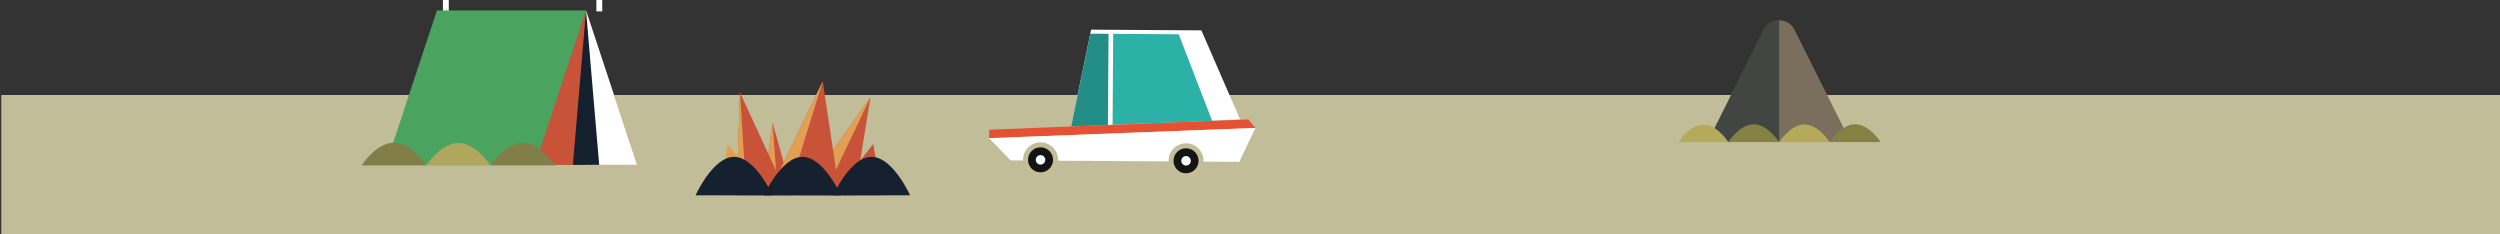 <?xml version="1.0" encoding="utf-8"?>
<!-- Generator: Adobe Illustrator 17.1.0, SVG Export Plug-In . SVG Version: 6.00 Build 0)  -->
<!DOCTYPE svg PUBLIC "-//W3C//DTD SVG 1.1//EN" "http://www.w3.org/Graphics/SVG/1.1/DTD/svg11.dtd">
<svg version="1.1" id="Layer_1" xmlns="http://www.w3.org/2000/svg" xmlns:xlink="http://www.w3.org/1999/xlink" x="0px" y="0px"
	 viewBox="0 0 612 57.28" enable-background="new 0 0 612 57.28" xml:space="preserve">
<rect x="0" y="0" width="612" height="57.28" fill="#333333" stroke="none"/>
<symbol  id="footer_desktop_stimplar" viewBox="-713.215 -47.828 1426.43 135.965">
	<g>
		<polygon fill="#C2BD99" points="-713.215,-47.828 713.214,-47.828 713.214,31.507 -713.215,31.507 		"/>
		<g>
			<polygon fill="#C85338" points="-226.26,-25.733 -257.073,-25.733 -217.245,30.175 			"/>
			<polygon fill="#E19F54" points="-243.892,-25.733 -257.074,-25.733 -217.247,30.175 			"/>
			<polyline fill="#C85338" points="-273.117,15.86 -261.472,-25.733 -278.682,-25.733 			"/>
			<polyline fill="#E19F54" points="-273.117,15.86 -270.075,-25.733 -278.682,-25.733 			"/>
			<polygon fill="#E19F54" points="-275.736,-25.733 -303.682,-25.733 -298.65,3.623 			"/>
			<polygon fill="#C85338" points="-238.548,-25.733 -210.603,-25.733 -215.635,3.623 			"/>
			<polygon fill="#C85338" points="-264.632,-25.733 -293.689,-25.733 -291.677,32.975 			"/>
			<polygon fill="#E19F54" points="-288.053,-25.733 -293.69,-25.733 -291.678,32.975 			"/>
			<polygon fill="#C85338" points="-234.75,-25.733 -275.738,-25.733 -244.45,39.36 			"/>
			<polygon fill="#E19F54" points="-264.632,-25.733 -275.735,-25.733 -244.452,39.36 			"/>
			<path fill="#15212E" d="M-295.078-3.772c-12.129,0-21.959-21.959-21.959-21.959h43.918
				C-273.119-25.732-282.949-3.772-295.078-3.772"/>
			<path fill="#15212E" d="M-256.021-3.772c-12.129,0-21.959-21.959-21.959-21.959h43.918
				C-234.062-25.732-243.892-3.772-256.021-3.772"/>
			<path fill="#15212E" d="M-216.588-3.772c-12.129,0-21.959-21.959-21.959-21.959h43.918
				C-194.629-25.732-204.459-3.772-216.588-3.772"/>
		</g>
		<polygon fill="#FFFFFF" points="-373.633,79.232 -370.302,79.232 -370.302,88.137 -373.633,88.137 		"/>
		<polygon fill="#FFFFFF" points="-461.201,79.232 -457.867,79.232 -457.867,88.137 -461.201,88.137 		"/>
		<g>
			<polygon fill="#4AA35E" points="-464.627,79.778 -379.545,79.778 -379.545,-8.352 -435.486,-8.352 -464.627,-8.352 
				-493.767,-8.352 			"/>
			<g>
				<path fill="#AFA75D" d="M-452.378,4.159c10.17,0,18.413-12.938,18.413-12.938h-36.827
					C-470.791-8.779-462.548,4.159-452.378,4.159"/>
				<path fill="#827E47" d="M-489.207,4.285c10.17,0,18.416-12.938,18.416-12.938h-36.829
					C-507.621-8.654-499.378,4.285-489.207,4.285"/>
				<polygon fill="#C85338" points="-408.685,-8.352 -350.406,-8.352 -379.545,79.779 				"/>
				<polygon fill="#FFFFFF" points="-379.546,79.778 -350.407,-8.352 -379.546,-8.352 				"/>
				<polygon fill="#15212E" points="-387.057,-8.352 -372.035,-8.352 -379.545,79.779 				"/>
				<path fill="#827E47" d="M-415.549,4.285c10.17,0,18.413-12.938,18.413-12.938h-36.827
					C-433.963-8.654-425.72,4.285-415.549,4.285"/>
			</g>
		</g>
	</g>
	<g>
		<polygon fill="#FFFFFF" points="-102.713,13.572 -91.321,68.809 -63.353,68.627 -28.407,68.401 -6.315,17.607 		"/>
		<polygon fill="#2CB1A7" points="-91.776,66.505 -81.408,66.438 -81.745,14.45 -102.713,13.572 		"/>
		<polygon fill="#2CB1A7" points="-78.74,66.421 -41.349,66.179 -22.257,16.762 -79.076,14.554 		"/>
		<polygon fill="#E55132" points="2.446,12.735 -149.539,6.902 -149.508,11.717 -1.696,17.577 		"/>
		<polygon fill="#FFFFFF" points="-6.775,-6.627 -34.388,-6.448 -137.316,-5.781 -149.539,6.902 2.446,12.735 		"/>
		<path fill="#C3BD98" d="M-110.207-5.55c-0.036-5.516-4.536-9.957-10.055-9.922c-5.516,0.036-9.953,4.536-9.918,10.051
			c0.036,5.518,4.531,9.96,10.047,9.924C-114.613,4.468-110.171-0.031-110.207-5.55z"/>
		<path fill="#141414" d="M-113.049-5.531c-0.026-3.944-3.248-7.119-7.19-7.093c-3.947,0.026-7.124,3.242-7.098,7.186
			c0.026,3.945,3.244,7.122,7.191,7.096C-116.205,1.632-113.023-1.587-113.049-5.531z"/>
		<path fill="#FFFFFF" d="M-117.482-5.502c-0.01-1.495-1.231-2.701-2.729-2.691c-1.498,0.01-2.704,1.231-2.694,2.726
			c0.01,1.498,1.231,2.701,2.729,2.692C-118.678-2.785-117.472-4.005-117.482-5.502z"/>
		<path fill="#C3BD98" d="M-27.174-6.088c-0.036-5.516-4.536-9.957-10.055-9.922c-5.516,0.036-9.953,4.536-9.918,10.051
			c0.036,5.518,4.531,9.96,10.047,9.924C-31.58,3.93-27.138-0.57-27.174-6.088z"/>
		<path fill="#141414" d="M-30.016-6.069c-0.026-3.944-3.248-7.119-7.19-7.093c-3.947,0.026-7.124,3.242-7.098,7.186
			c0.026,3.945,3.244,7.122,7.191,7.096C-33.172,1.094-29.991-2.125-30.016-6.069z"/>
		<path fill="#FFFFFF" d="M-34.45-6.041c-0.01-1.495-1.231-2.701-2.729-2.691c-1.498,0.01-2.704,1.231-2.694,2.726
			c0.01,1.498,1.231,2.701,2.729,2.692C-35.646-3.324-34.44-4.543-34.45-6.041z"/>
		<polygon opacity="0.2" fill="#010101" points="-91.776,66.505 -81.408,66.438 -81.745,14.45 -102.713,13.572 		"/>
	</g>
	<g>
		<path fill="#7A6E5D" d="M342.053,4.775h-81.55l31.943,63.886c3.639,7.278,14.025,7.278,17.664,0L342.053,4.775z"/>
		<path opacity="0.5" fill="#0A1C29" d="M301.278,74.119c-3.506,0-7.012-1.819-8.832-5.459L260.503,4.775h40.775V74.119z"/>
		<g>
			<path fill="#B5A95B" d="M258.084,14.65c-7.844,0-14.203-9.979-14.203-9.979h28.406C272.287,4.672,265.928,14.65,258.084,14.65z"
				/>
			<g>
				<path fill="#B5A95B" d="M315.733,14.748c-7.999,0-14.482-10.175-14.482-10.175h28.964
					C330.215,4.573,323.731,14.748,315.733,14.748z"/>
				<path fill="#858043" d="M344.697,14.847c-7.999,0-14.482-10.175-14.482-10.175h28.964
					C359.179,4.672,352.695,14.847,344.697,14.847z"/>
				<path fill="#858043" d="M286.769,14.847c-7.999,0-14.482-10.175-14.482-10.175h28.964
					C301.251,4.672,294.767,14.847,286.769,14.847z"/>
			</g>
		</g>
	</g>
</symbol>
<use xlink:href="#footer_desktop_stimplar"  width="1426.43" height="135.965" id="XMLID_4_" x="-713.215" y="-47.828" transform="matrix(0.429 0 0 -0.429 306.285 36.779)" overflow="visible"/>
</svg>
